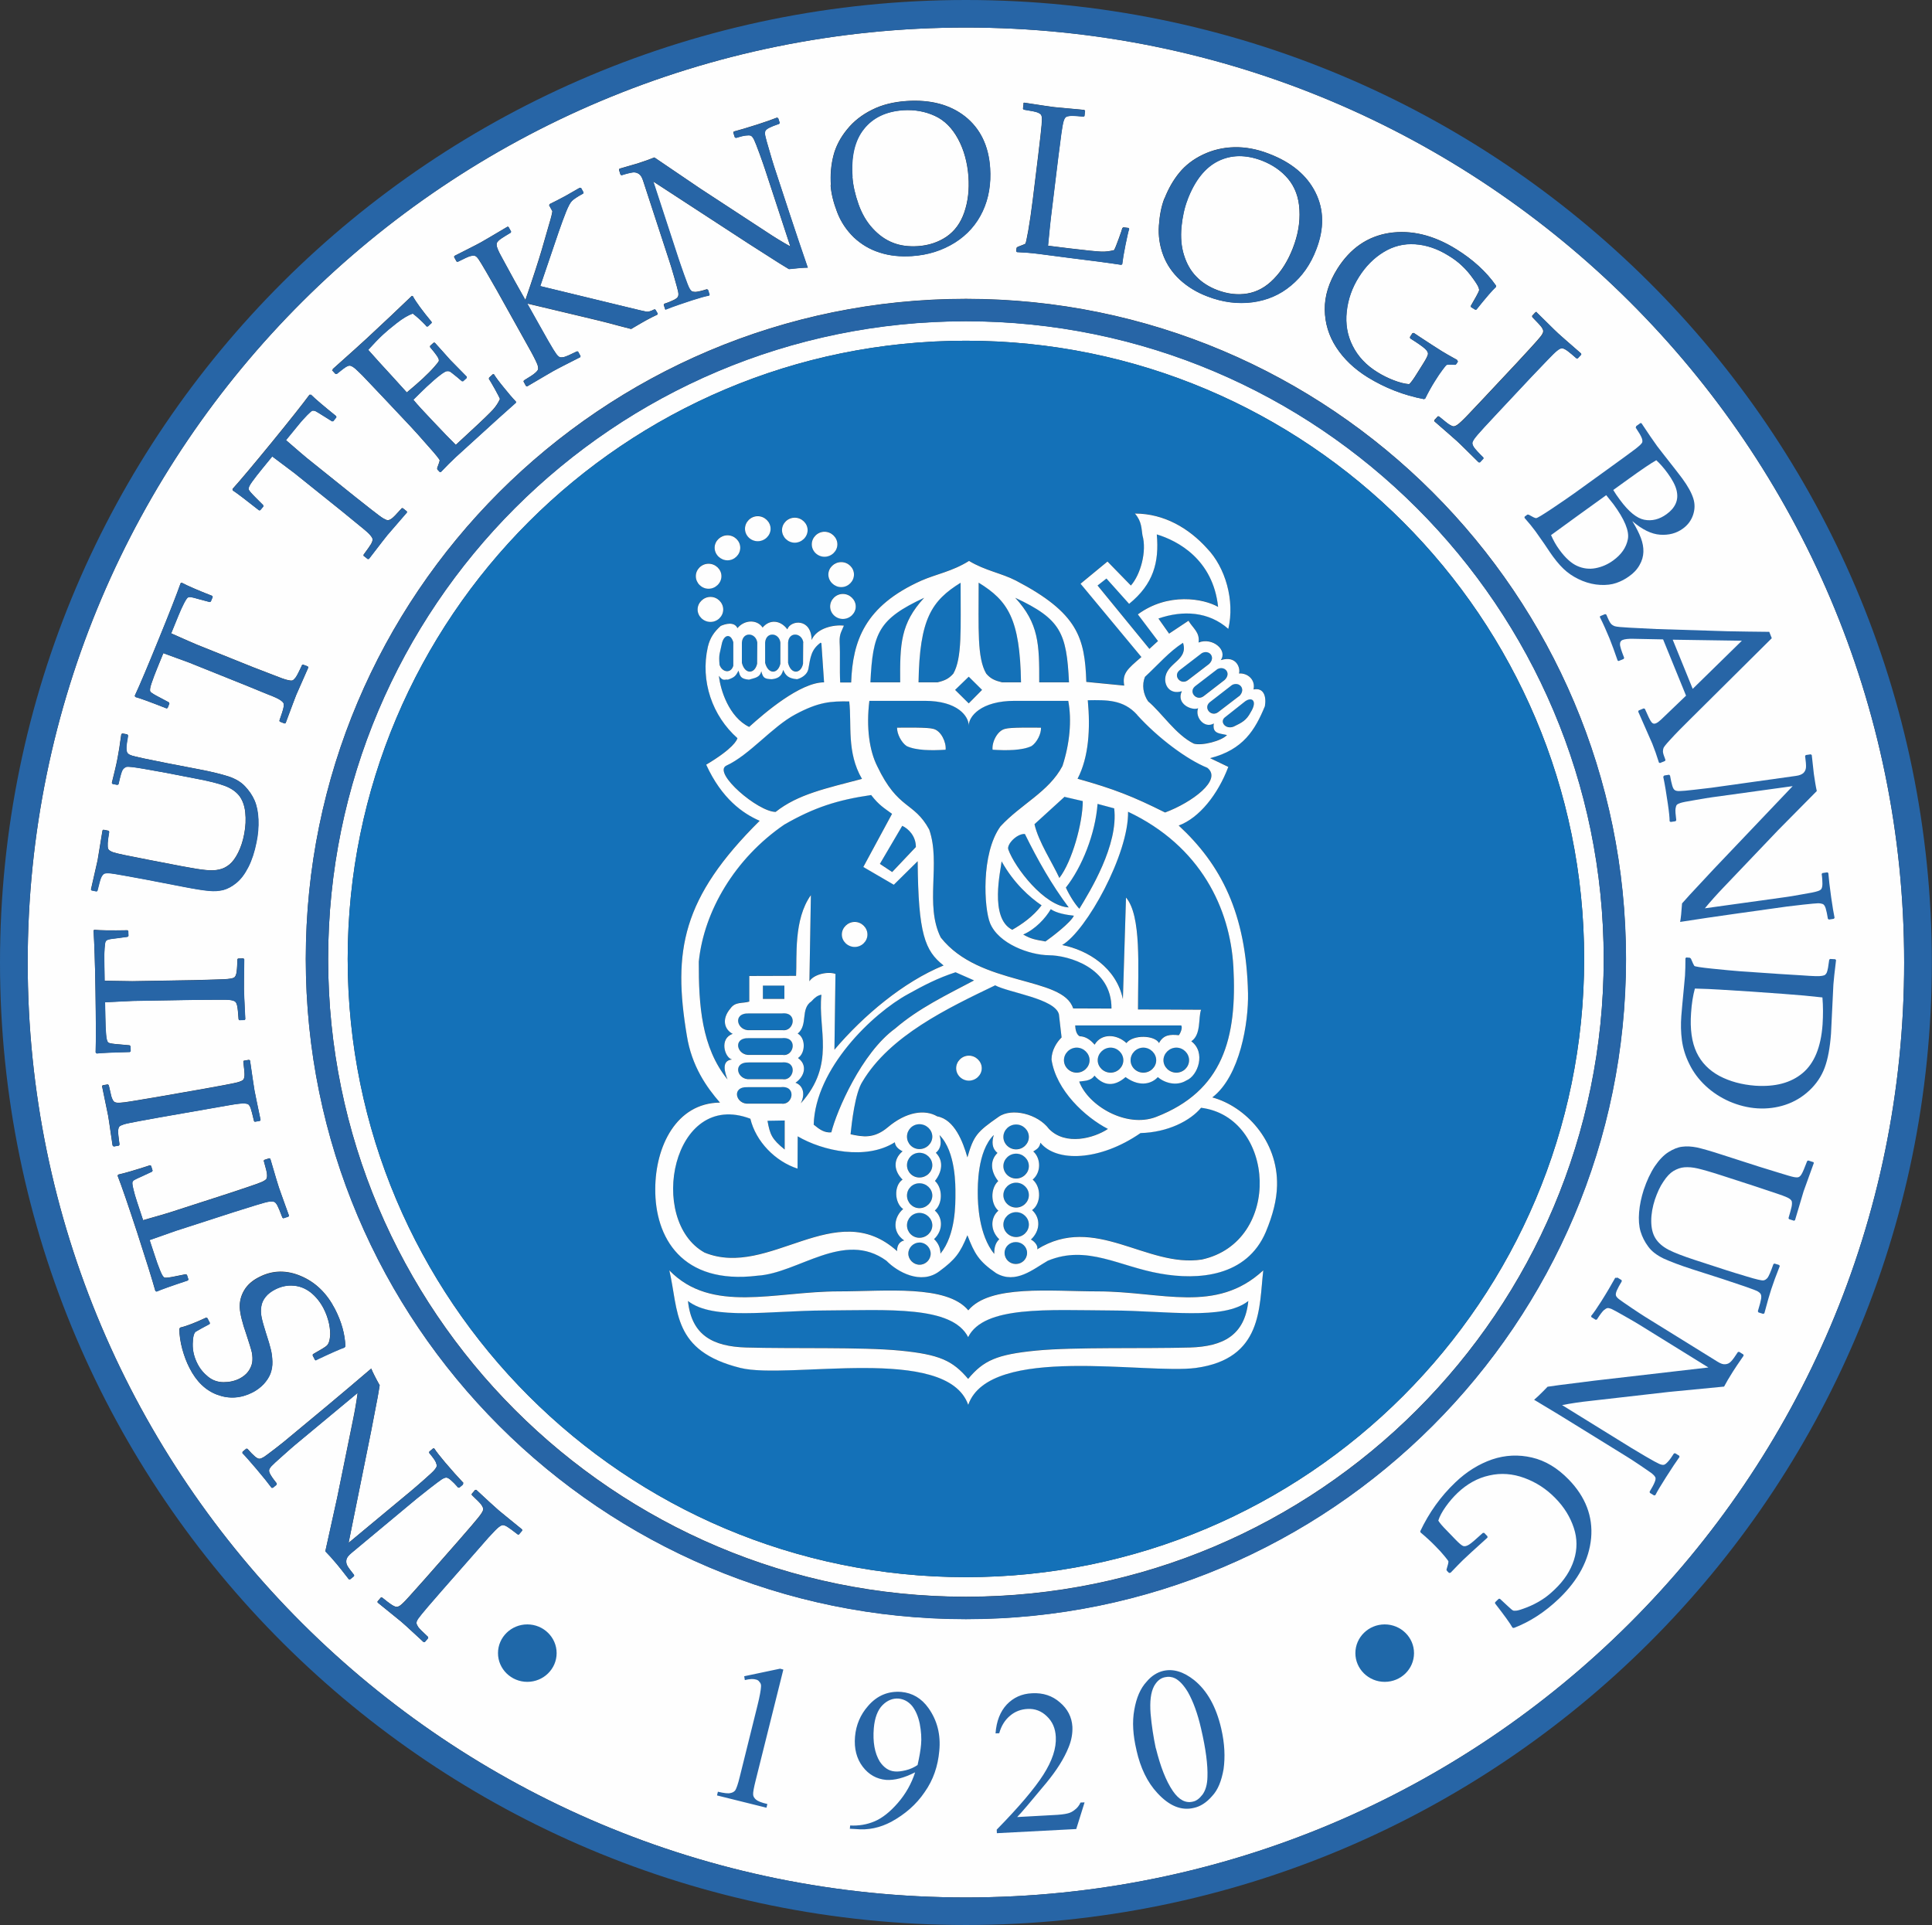 <?xml version="1.0" standalone="no"?>
<!DOCTYPE svg PUBLIC "-//W3C//DTD SVG 1.1//EN" "http://www.w3.org/Graphics/SVG/1.1/DTD/svg11.dtd">
<svg xmlns="http://www.w3.org/2000/svg" xml:space="preserve" width="13047" height="13000" style="shape-rendering:geometricPrecision; text-rendering:geometricPrecision; image-rendering:optimizeQuality; fill-rule:evenodd; clip-rule:evenodd" viewBox="0 0 13047 13000" xmlns:xlink="http://www.w3.org/1999/xlink" xmlns:svg="http://www.w3.org/2000/svg">
 <rect x="0" y="0" width="13047" height="13000" fill="#333333" stroke="none"/>
 <defs>
  <style type="text/css">
   <![CDATA[
    .fil2 {fill:#1F68A9}
    .fil4 {fill:#2765A6}
    .fil3 {fill:#1471B8}
    .fil0 {fill:#FEFEFE}
    .fil1 {fill:#2765A6;fill-rule:nonzero}
   ]]>
  </style>
 </defs>
 <g id="Layer_x0020_1">
 </g>
 <g id="svg2">
  <path class="fil0" d="M6523 186c3499,0 6336,2827 6336,6314 0,3486 -2837,6314 -6336,6314 -3499,0 -6336,-2827 -6336,-6314 0,-3486 2837,-6314 6336,-6314zm0 2115c2305,0 4175,1870 4175,4175 0,2305 -1870,4175 -4175,4175 -2306,0 -4175,-1870 -4175,-4175 0,-2306 1870,-4175 4175,-4175zm0 -132c2378,0 4307,1929 4307,4307 0,2378 -1929,4307 -4307,4307 -2378,0 -4307,-1929 -4307,-4307 0,-2378 1929,-4307 4307,-4307zm0 -151c2461,0 4457,1996 4457,4458 0,2461 -1996,4458 -4457,4458 -2461,0 -4458,-1996 -4458,-4458 0,-2461 1996,-4458 4458,-4458zm-3664 9070l-65 -60c-43,-40 -71,-65 -85,-77 -12,-10 -65,-53 -159,-129l-1 -7 23 -27 8 0c25,21 46,36 60,46 15,10 27,16 36,17 10,1 22,-4 36,-17 15,-13 33,-32 56,-58l109 -122 217 -247 91 -105c35,-41 57,-68 65,-81 9,-13 13,-23 13,-30 0,-7 -4,-16 -11,-27 -7,-11 -30,-34 -66,-68l-1 -7 23 -27 8 -1c2,2 33,30 92,85 25,23 44,40 59,53 11,10 64,52 158,129l1 8 -23 27 -7 -1c-35,-27 -59,-45 -71,-52 -13,-8 -23,-11 -30,-11 -7,0 -16,5 -28,14 -12,9 -35,33 -69,70l-99 113 -217 247 -91 105c-35,41 -57,68 -66,81 -9,13 -13,23 -13,30 0,7 4,16 11,27 7,11 30,33 67,68l1 8 -23 27 -8 0zm268 -1072l-1 9 -25 21 -8 -1c-19,-22 -35,-38 -49,-50 -13,-12 -24,-17 -32,-17 -8,1 -19,5 -31,13 -12,8 -39,28 -80,60 -41,32 -70,55 -87,69l-442 368c-19,16 -30,30 -33,44 -3,14 -1,28 6,41 7,13 23,34 46,63l-1 8 -26 21 -8 0c-40,-52 -67,-85 -80,-101 -31,-37 -57,-66 -79,-88l80 -362 106 -522c13,-63 24,-125 32,-186l-423 352c-13,11 -41,35 -82,72 -42,37 -68,61 -78,72 -10,12 -15,21 -15,29 0,8 4,19 13,33 8,14 22,32 39,54l-1 8 -25 21 -9 0c-23,-31 -57,-74 -103,-128 -42,-49 -73,-85 -94,-106l1 -9 25 -21 8 1c21,24 38,41 51,52 13,11 24,16 32,15 8,-1 18,-6 30,-13 11,-8 38,-27 79,-59 41,-32 70,-55 87,-70l260 -216 150 -126c49,-42 97,-83 147,-125 9,23 28,61 57,113l-13 77 -45 234 -152 753 420 -349c17,-14 46,-39 88,-76 42,-37 67,-60 74,-70 8,-10 12,-17 13,-23 1,-6 -1,-15 -6,-27 -5,-12 -20,-33 -45,-63l1 -8 26 -22 8 1c13,21 38,52 73,94 46,54 87,100 124,139zm-992 -829l-8 -3 -16 -31 2 -8c53,-30 85,-49 95,-59 10,-10 17,-28 20,-54 4,-26 1,-57 -6,-93 -8,-36 -20,-70 -37,-103 -23,-44 -52,-80 -87,-108 -35,-27 -73,-43 -116,-46 -42,-4 -83,5 -123,25 -28,14 -50,31 -66,51 -16,20 -26,42 -29,65 -4,23 -3,47 2,72 5,25 15,61 30,108 15,46 26,82 32,108 7,27 10,55 11,84 1,29 -4,56 -13,81 -10,25 -25,48 -46,71 -21,22 -46,41 -75,56 -79,40 -158,45 -237,16 -79,-29 -142,-89 -189,-182 -19,-37 -35,-79 -48,-126 -13,-48 -20,-94 -20,-138l6 -8c44,-10 102,-33 175,-67l8 3 17 33 -2 7c-50,27 -82,44 -94,52 -12,9 -19,36 -20,82 -1,47 10,91 32,134 18,36 43,65 73,89 30,24 65,36 104,36 39,0 75,-8 107,-24 25,-13 45,-29 59,-48 14,-19 23,-40 27,-61 3,-21 2,-43 -2,-66 -5,-23 -18,-64 -37,-122 -28,-80 -43,-141 -45,-182 -2,-41 8,-81 30,-118 22,-37 56,-67 103,-90 90,-46 185,-47 282,-5 98,42 173,116 227,220 45,87 68,171 71,253l-6 8c-29,10 -93,38 -192,85zm-1341 -1247l4 -8c42,-9 114,-30 215,-63l7 4 10 32 -4 7 -60 28c-32,14 -52,24 -59,28 -7,4 -11,9 -13,15 -2,5 0,21 6,46 6,26 14,54 24,84l42 127c104,-29 163,-47 179,-52l396 -128 132 -44c51,-17 84,-29 99,-36 14,-7 23,-13 27,-19 3,-6 5,-15 4,-29 0,-13 -8,-44 -22,-93l3 -6 34 -11 7 3c34,116 53,181 58,194 5,15 28,78 68,190l-4 7 -34 11 -6 -4c-16,-42 -27,-69 -34,-82 -7,-13 -14,-21 -20,-24 -6,-3 -16,-4 -31,-3 -15,1 -47,10 -96,25l-144 45 -396 128c-7,2 -66,23 -176,62l33 100c13,41 26,77 38,106 12,30 22,46 31,48 9,2 35,-1 77,-10l65 -13 8 4 10 31 -4 7c-109,36 -179,61 -211,75l-8 -4c-22,-79 -63,-210 -122,-392 -61,-186 -105,-315 -134,-389zm-34 -205l-13 -88c-8,-58 -14,-95 -17,-113 -3,-16 -17,-82 -41,-199l4 -6 35 -6 6 5c7,32 13,56 17,74 5,17 11,29 17,36 7,7 20,10 39,9 19,-1 46,-4 80,-10l162 -27 326 -57 137 -25c53,-10 87,-17 102,-22 15,-5 25,-10 29,-15 4,-5 7,-15 8,-28 1,-13 -2,-45 -8,-94l3 -6 35 -6 7 4c0,3 6,44 18,124 5,33 9,59 12,78 3,15 16,81 41,199l-4 7 -35 6 -5 -5c-10,-43 -17,-71 -22,-85 -5,-14 -11,-23 -16,-27 -5,-4 -16,-6 -30,-7 -15,0 -48,3 -98,12l-148 26 -326 57 -137 25c-53,10 -88,17 -103,22 -15,5 -25,10 -29,15 -5,5 -7,15 -8,27 -1,13 2,45 9,94l-4 7 -35 6 -6 -5zm-130 -1449l6 -7c43,4 118,5 224,3l6 5 1 33 -6 6 -66 9c-35,4 -57,7 -64,10 -8,2 -14,6 -17,11 -4,5 -6,20 -8,46 -2,26 -3,55 -2,87l2 134c108,2 170,3 187,3l416 -7 139 -4c54,-1 89,-3 105,-6 16,-2 26,-6 31,-10 5,-5 9,-13 12,-26 3,-13 6,-45 7,-95l4 -5 36 -1 6 5c-2,121 -2,189 -2,203 0,15 3,82 9,202l-5 6 -36 1 -4 -6c-3,-44 -6,-74 -9,-88 -3,-14 -7,-24 -12,-29 -4,-5 -14,-9 -29,-12 -15,-3 -48,-4 -99,-3l-151 1 -416 7c-8,0 -70,3 -186,9l2 105c1,44 2,81 5,113 2,32 8,50 16,55 8,5 34,9 77,12l66 6 6 6 1 33 -5 6c-115,3 -190,6 -224,10l-7 -7c2,-82 2,-219 -1,-410 -3,-195 -8,-332 -13,-411zm-12 -273l-4 -6c26,-114 41,-180 45,-198 3,-16 14,-83 33,-201l6 -5 35 7 4 7c-5,32 -9,57 -10,75 -1,18 0,31 3,40 4,9 15,16 33,23 18,6 45,12 78,19l161 32 223 43c74,14 128,23 163,26 35,4 65,3 91,-3 26,-5 49,-17 70,-34 21,-17 41,-44 59,-80 18,-36 32,-78 41,-126 10,-51 12,-100 7,-147 -5,-47 -20,-85 -42,-113 -23,-28 -55,-50 -98,-66 -43,-16 -104,-31 -182,-46l-216 -42c-37,-7 -87,-16 -151,-27 -64,-11 -101,-15 -112,-13 -10,3 -19,9 -27,20 -7,11 -16,43 -28,97l-7 5 -33 -6 -5 -7c17,-68 30,-122 38,-164 7,-35 16,-90 26,-165l7 -5 33 6 5 8c-8,44 -11,72 -11,86 0,14 2,23 6,30 4,6 11,12 22,16 10,5 41,12 91,23l158 32 213 41c85,16 152,33 199,48 48,16 85,38 112,67 27,29 49,60 64,95 15,35 24,78 26,128 2,50 -2,102 -13,154 -13,65 -31,121 -55,168 -24,47 -51,83 -81,107 -29,24 -59,40 -88,47 -29,7 -61,10 -98,6 -37,-3 -92,-12 -165,-26l-269 -52 -137 -25c-53,-10 -88,-15 -104,-16 -16,-1 -27,1 -33,4 -6,4 -12,11 -18,23 -6,12 -14,42 -26,91l-6 5 -35 -7zm600 -2074l9 -4c38,20 106,50 206,89l3 7 -13 31 -8 3 -64 -17c-34,-10 -55,-15 -63,-16 -8,-1 -15,0 -20,3 -5,3 -14,16 -26,39 -12,23 -24,50 -36,79l-50 124c98,44 155,68 171,75l386 155 130 50c50,20 83,32 99,35 16,4 27,5 33,3 6,-2 13,-9 21,-19 8,-11 23,-39 44,-85l6 -3 33 13 3 7c-49,111 -76,173 -82,186 -6,14 -29,77 -71,189l-7 3 -33 -13 -2 -7c15,-42 24,-70 27,-85 3,-14 3,-25 1,-31 -2,-6 -10,-14 -22,-22 -12,-9 -42,-23 -90,-41l-139 -57 -386 -155c-7,-3 -65,-24 -175,-64l-40 98c-16,40 -30,75 -40,106 -10,30 -13,49 -7,56 5,8 27,21 66,41l58 31 4 8 -12 30 -7 3c-107,-42 -177,-68 -211,-77l-4 -8c35,-75 88,-201 160,-378 74,-181 124,-309 150,-383zm873 -1273l9 -1c30,30 87,78 170,145l1 8 -21 26 -8 1 -56 -35c-30,-19 -48,-30 -56,-34 -7,-3 -14,-4 -20,-3 -6,1 -18,12 -36,30 -18,19 -38,40 -58,65l-85 104c81,70 128,111 141,121l324 260 109 86c42,33 70,54 84,62 14,8 24,12 31,12 7,-1 15,-4 26,-12 11,-8 33,-31 67,-69l6 -1 28 22 1 7c-80,92 -124,143 -133,154 -10,12 -51,65 -124,160l-8 1 -28 -22 0 -7c27,-36 43,-60 51,-73 7,-13 10,-23 10,-30 0,-7 -5,-16 -15,-28 -9,-12 -34,-34 -74,-66l-116 -95 -324 -260c-6,-5 -55,-42 -149,-112l-67 82c-28,34 -51,64 -69,89 -19,26 -26,43 -23,52 3,9 20,28 51,59l47 47 1 9 -21 25 -8 1c-90,-71 -149,-116 -178,-135l-1 -9c55,-61 143,-166 265,-315 124,-152 209,-259 256,-323zm155 -166l1 -8c121,-108 199,-178 232,-209 114,-106 215,-201 302,-285l6 1c22,41 65,99 127,174l1 7 -26 24 -9 0c-3,-3 -5,-6 -7,-9 -28,-29 -56,-55 -86,-78 -31,11 -67,32 -109,65 -42,33 -72,58 -92,77 -27,25 -61,60 -100,103l76 85 88 96 97 107c40,-33 75,-64 107,-93 32,-30 58,-56 77,-78 20,-22 30,-36 32,-41 1,-6 0,-13 -4,-21 -4,-8 -13,-21 -27,-39l-28 -34 0 -8 24 -22 8 0c35,38 69,77 104,116l112 114 -1 8 -24 22 -8 0 -33 -28c-26,-21 -42,-34 -48,-37 -6,-3 -13,-4 -21,-3 -8,1 -24,10 -47,28 -23,17 -52,43 -89,77 -20,19 -50,48 -90,88 25,31 70,80 134,147 68,72 119,125 153,158l96 -89c85,-78 136,-128 156,-150 19,-22 35,-45 46,-71 -4,-11 -16,-34 -36,-70 -20,-36 -33,-57 -39,-66l2 -8 25 -23 7 0c11,18 32,47 64,86 32,40 60,73 85,99l0 7c-68,60 -156,139 -264,238l-143 130c-33,31 -66,64 -100,100l-8 0 -16 -17 -1 -9c11,-29 17,-47 17,-52 1,-5 -25,-38 -78,-97 -52,-60 -93,-105 -121,-135l-179 -190 -111 -117c-24,-26 -44,-46 -60,-61 -16,-16 -28,-26 -36,-31 -8,-5 -15,-8 -20,-9 -5,-1 -11,0 -18,3 -7,3 -17,9 -30,19l-43 34 -8 0 -24 -26zm1302 -475c52,-151 88,-263 109,-334 21,-72 38,-130 51,-177 14,-46 21,-76 22,-88l-22 -40 4 -8c33,-16 68,-34 105,-54 8,-5 41,-23 98,-56l9 2 16 29 -2 8c-39,21 -64,38 -76,50 -12,12 -25,37 -40,74 -15,37 -31,82 -49,133l-125 368 569 138c92,23 142,34 152,35 10,1 27,-4 50,-16l7 3 15 26 -2 7c-25,12 -50,24 -77,39 -15,8 -49,28 -100,58 -58,-15 -109,-28 -152,-40 -44,-12 -227,-55 -550,-132l74 132 68 120c27,47 45,76 54,88 10,13 18,20 24,22 7,2 16,2 29,-1 13,-3 42,-16 87,-38l7 1 17 31 -2 7c-2,1 -39,20 -112,57 -30,15 -53,28 -70,37 -13,7 -72,42 -176,103l-8 -2 -17 -31 3 -7c38,-23 63,-39 74,-49 12,-10 18,-18 21,-24 2,-6 1,-17 -3,-31 -5,-14 -19,-44 -43,-88l-73 -131 -160 -287 -69 -120c-27,-47 -45,-76 -54,-89 -9,-13 -17,-20 -24,-22 -6,-3 -16,-2 -29,1 -13,3 -42,16 -87,39l-8 -2 -17 -31 3 -7 79 -40c52,-26 86,-44 102,-53 14,-8 73,-42 177,-104l7 2 17 31 -2 7c-28,17 -50,30 -64,40 -15,10 -24,20 -29,28 -4,9 -3,22 4,40 7,18 19,42 36,72l78 143 73 130zm952 68l-8 -4 -10 -31 4 -7c28,-9 49,-18 65,-26 16,-8 25,-16 28,-24 3,-8 3,-19 0,-33 -3,-15 -12,-46 -26,-96 -14,-49 -25,-85 -32,-106l-178 -545c-7,-23 -17,-39 -29,-47 -12,-8 -26,-12 -41,-10 -15,2 -41,8 -76,19l-7 -4 -10 -32 3 -8c63,-18 105,-30 124,-36 46,-15 83,-28 112,-40l308 209 448 293c54,36 108,69 162,99l-171 -521c-5,-16 -17,-50 -36,-103 -19,-52 -32,-85 -39,-99 -7,-13 -14,-22 -21,-25 -7,-3 -19,-3 -36,-1 -16,2 -38,8 -65,16l-7 -4 -10 -31 3 -8c37,-10 90,-25 158,-47 62,-20 107,-36 134,-47l8 4 10 31 -4 7c-30,10 -52,19 -68,27 -15,8 -24,16 -26,24 -2,8 -2,19 1,32 3,13 11,45 26,94 14,49 25,85 32,107l105 320 61 185c21,61 41,121 62,182 -25,0 -67,3 -127,10l-67 -41 -202 -129 -648 -422 169 517c7,21 20,57 38,110 19,53 31,84 37,94 6,11 12,17 16,20 5,3 14,5 27,5 13,-1 39,-6 76,-18l7 4 10 32 -4 7c-24,4 -63,15 -116,32 -67,22 -126,42 -176,62zm1111 -842c-5,-71 1,-137 17,-200 16,-63 47,-122 92,-177 45,-56 102,-100 169,-133 67,-34 145,-53 232,-59 162,-11 294,24 396,104 102,81 159,197 169,348 7,106 -9,204 -50,292 -41,88 -104,159 -188,212 -85,53 -181,84 -291,91 -77,5 -150,-2 -217,-24 -67,-21 -125,-56 -175,-103 -49,-48 -87,-104 -112,-170 -25,-65 -40,-126 -44,-181zm145 -57c4,57 18,119 41,184 23,65 55,120 96,164 41,45 86,77 137,97 50,20 107,27 169,23 74,-5 138,-27 193,-64 55,-38 95,-92 120,-165 25,-73 34,-153 28,-240 -7,-95 -30,-180 -70,-254 -40,-74 -92,-127 -158,-157 -65,-30 -137,-43 -214,-38 -115,8 -204,50 -265,127 -61,76 -87,184 -77,324zm1154 -497l6 -4c117,18 184,28 202,30 16,2 84,8 204,19l5 6 -4 35 -6 4c-33,-3 -58,-5 -76,-5 -18,0 -31,2 -40,6 -9,4 -15,16 -20,34 -5,19 -9,45 -14,79l-21 162 -38 311c-10,78 -16,132 -19,163l-12 122 145 18c115,14 187,21 216,22 29,1 57,-3 85,-10 7,-11 17,-37 32,-78 15,-41 23,-65 24,-71l7 -5 35 4 4 6c-6,18 -14,54 -25,108 -11,53 -18,97 -22,130l-6 5c-90,-14 -207,-29 -353,-47l-207 -27c-47,-6 -96,-10 -145,-12l-5 -6 3 -23 7 -6c31,-11 48,-19 52,-21 3,-3 10,-33 20,-90 10,-57 20,-126 30,-206l37 -302 16 -137c6,-53 9,-88 9,-104 0,-16 -2,-26 -6,-32 -4,-6 -12,-11 -24,-16 -12,-5 -43,-11 -93,-19l-5 -6 4 -35zm954 643c26,-66 59,-124 100,-174 41,-50 94,-91 159,-122 65,-31 135,-48 210,-50 75,-2 154,12 236,44 152,58 256,145 314,261 58,116 60,245 5,386 -38,100 -95,181 -170,243 -75,63 -162,100 -261,113 -99,13 -200,0 -302,-39 -72,-27 -134,-65 -186,-112 -51,-47 -90,-103 -114,-167 -24,-64 -34,-131 -29,-201 5,-70 17,-131 37,-182zm155 9c-21,54 -34,115 -41,184 -6,69 -1,132 17,189 18,58 45,106 83,145 37,39 85,70 143,92 69,26 136,34 202,23 66,-11 126,-44 179,-99 54,-55 96,-124 128,-206 35,-89 50,-176 45,-260 -4,-84 -30,-153 -76,-209 -46,-55 -106,-96 -178,-124 -108,-41 -206,-40 -294,3 -88,43 -158,130 -208,261zm1827 1090l-11 18 -7 6 -41 -1c-10,0 -16,1 -19,2 -3,2 -12,13 -27,33 -15,20 -33,46 -52,77 -22,35 -44,74 -65,117l-8 4c-137,-26 -264,-76 -381,-148 -90,-56 -160,-123 -211,-201 -51,-78 -77,-164 -78,-256 -1,-92 28,-184 85,-275 87,-138 204,-219 351,-242 147,-22 298,14 451,109 113,70 203,152 269,246l0 9c-24,22 -68,73 -132,153l-8 1 -28 -17 -2 -8 37 -65c12,-22 18,-35 19,-39 1,-5 0,-12 -4,-22 -4,-10 -16,-31 -39,-62 -22,-31 -46,-59 -73,-84 -26,-25 -57,-48 -92,-69 -74,-46 -149,-71 -225,-76 -76,-5 -147,13 -212,53 -66,40 -121,96 -166,167 -47,74 -74,152 -83,235 -9,83 4,160 40,231 36,72 92,132 169,179 34,21 70,39 109,54 39,15 74,24 104,26 12,-10 30,-35 54,-74l42 -67c20,-32 30,-52 31,-63 1,-10 -6,-22 -20,-35 -14,-13 -47,-37 -100,-70l-2 -9 17 -26 9 -2 36 24c62,41 113,74 153,99 23,14 57,34 103,59l3 9zm532 -329l63 62c41,41 69,68 82,80 12,11 63,56 154,135l1 7 -24 26 -8 0c-25,-22 -44,-38 -59,-49 -15,-11 -26,-17 -36,-19 -10,-2 -22,4 -37,16 -15,12 -34,31 -58,56l-113 118 -225 240 -94 101c-36,39 -59,66 -68,79 -9,13 -14,23 -14,30 0,7 3,16 10,27 7,11 28,35 64,70l1 7 -24 26 -8 0c-2,-2 -32,-31 -89,-88 -24,-24 -43,-42 -57,-55 -11,-10 -62,-55 -153,-134l0 -8 24 -26 7 1c34,28 57,47 70,55 13,8 23,12 29,12 7,0 16,-4 29,-13 12,-9 36,-31 71,-68l103 -109 225 -240 94 -102c37,-40 59,-66 69,-79 9,-13 14,-23 14,-30 1,-7 -3,-16 -10,-27 -7,-11 -29,-34 -64,-70l-1 -8 24 -26 8 0z"/>
  <path class="fil1" d="M2860 11089l-65 -60c-43,-40 -71,-65 -85,-77 -12,-10 -65,-53 -159,-129l-1 -7 23 -27 8 0c26,21 46,36 60,46 15,10 27,16 36,17 10,1 22,-4 36,-17 15,-13 33,-32 56,-58l109 -122 217 -247 91 -105c35,-41 57,-68 65,-81 9,-13 13,-23 13,-30 0,-7 -4,-16 -11,-27 -7,-11 -30,-34 -66,-68l-1 -7 23 -27 8 -1c2,2 33,30 92,85 25,23 44,40 59,53 11,10 64,52 158,129l1 8 -23 27 -7 -1c-35,-27 -59,-45 -71,-52 -13,-8 -23,-11 -30,-11 -7,0 -16,5 -28,14 -12,9 -35,33 -69,70l-99 113 -217 247 -91 105c-35,41 -57,68 -66,81 -9,13 -13,23 -13,30 0,7 4,16 11,27 7,11 30,33 67,68l1 8 -23 27 -8 0zm268 -1072l-1 9 -25 21 -8 -1c-19,-22 -35,-38 -49,-50 -13,-12 -24,-17 -32,-17 -8,1 -19,5 -31,13 -12,8 -39,28 -80,60 -41,32 -70,55 -87,69l-442 368c-19,16 -30,30 -33,44 -3,14 -1,28 6,41 7,13 23,34 46,63l-1 8 -26 21 -9 0c-40,-52 -67,-85 -80,-101 -31,-37 -57,-66 -79,-88l80 -362 107 -522c13,-63 24,-125 32,-186l-424 352c-13,11 -41,35 -82,72 -42,37 -68,61 -78,72 -10,12 -15,21 -15,29 0,8 4,19 13,33 8,14 22,32 39,54l-1 8 -25 21 -9 0c-23,-31 -57,-74 -103,-128 -42,-49 -73,-85 -94,-106l1 -9 25 -21 8 1c21,24 38,41 51,52 13,11 24,16 32,15 8,-1 18,-6 30,-13 11,-8 38,-27 79,-59 41,-32 70,-55 87,-70l260 -216 150 -126c49,-42 97,-83 147,-125 9,23 28,61 57,113l-13 77 -45 234 -152 753 420 -349c17,-14 46,-39 88,-76 42,-37 67,-60 74,-70 8,-10 12,-17 13,-23 1,-6 -1,-15 -6,-27 -5,-12 -20,-33 -45,-63l1 -8 26 -22 8 1c13,21 38,52 73,94 46,54 87,100 124,139zm-992 -829l-8 -3 -16 -31 2 -8c53,-30 85,-49 95,-59 10,-10 17,-28 20,-54 4,-26 1,-57 -6,-93 -8,-36 -20,-70 -37,-103 -23,-44 -52,-80 -87,-108 -35,-27 -73,-43 -116,-46 -42,-4 -83,5 -123,25 -28,14 -50,31 -66,51 -16,20 -26,42 -29,65 -4,23 -3,47 2,72 5,25 15,61 30,108 15,46 26,82 32,108 7,27 10,55 11,84 1,29 -4,56 -13,81 -10,25 -25,48 -46,71 -21,22 -46,41 -75,56 -79,40 -158,45 -237,16 -79,-29 -142,-89 -189,-182 -19,-37 -35,-79 -48,-126 -13,-48 -20,-94 -20,-138l6 -8c44,-10 102,-33 175,-67l8 3 17 33 -2 7c-50,27 -82,44 -94,52 -12,9 -19,36 -20,82 -1,47 10,91 32,134 18,36 43,65 73,89 30,24 65,36 104,36 39,0 75,-8 107,-24 25,-13 45,-29 59,-48 14,-19 23,-40 27,-61 3,-21 2,-43 -2,-66 -5,-23 -18,-64 -37,-122 -28,-80 -43,-141 -45,-182 -2,-41 8,-81 30,-117 22,-37 56,-67 103,-90 90,-46 185,-47 282,-5 98,42 173,116 227,220 45,87 68,171 71,253l-6 8c-29,10 -93,38 -192,85zm-1341 -1247l4 -8c42,-9 114,-30 215,-63l7 4 10 32 -4 7 -60 28c-32,14 -52,24 -59,28 -7,4 -11,9 -13,15 -2,5 0,21 6,46 6,26 14,54 24,84l42 127c104,-29 163,-47 179,-52l396 -128 132 -44c51,-17 84,-29 99,-36 14,-7 23,-13 27,-19 3,-6 5,-15 4,-29 0,-13 -8,-44 -22,-93l3 -6 34 -11 7 3c34,116 53,181 58,194 5,15 27,78 68,190l-4 7 -34 11 -6 -4c-16,-42 -27,-69 -34,-82 -7,-13 -14,-21 -20,-24 -6,-3 -16,-4 -31,-3 -15,1 -47,10 -96,25l-144 45 -396 128c-7,2 -66,23 -176,62l33 100c13,41 26,77 38,106 12,30 22,46 31,48 9,2 35,-1 77,-10l65 -13 8 4 10 31 -4 7c-109,36 -179,61 -211,75l-8 -4c-22,-79 -63,-210 -122,-392 -61,-186 -105,-315 -134,-389zm-34 -205l-13 -88c-8,-58 -14,-95 -17,-113 -3,-16 -17,-82 -41,-199l4 -6 35 -6 6 5c7,32 13,56 17,74 5,17 11,29 17,36 7,7 20,10 39,9 19,-1 46,-4 80,-10l162 -27 326 -57 137 -25c53,-10 87,-17 102,-22 15,-5 25,-10 29,-15 4,-5 7,-15 8,-28 1,-13 -2,-45 -8,-94l3 -6 35 -6 7 4c0,2 6,44 18,124 5,33 9,59 12,78 3,15 16,81 41,199l-4 7 -35 6 -5 -5c-10,-43 -17,-71 -22,-85 -5,-14 -11,-23 -16,-27 -5,-4 -16,-6 -30,-7 -15,0 -48,3 -98,12l-149 26 -326 57 -137 25c-53,10 -88,17 -103,22 -15,5 -25,10 -29,15 -5,5 -7,15 -8,27 -1,13 2,45 9,94l-4 7 -35 6 -6 -5zm-130 -1449l6 -7c43,4 118,5 224,3l6 5 1 33 -6 6 -66 9c-35,4 -57,7 -64,10 -8,2 -14,6 -17,11 -4,5 -6,20 -8,46 -2,26 -3,55 -2,87l2 134c108,2 170,3 187,3l416 -7 139 -4c54,-1 89,-3 105,-6 16,-2 26,-6 31,-10 5,-5 9,-13 12,-26 3,-13 6,-45 7,-95l4 -5 36 -1 6 5c-2,121 -2,189 -2,203 0,15 3,82 9,202l-5 6 -36 1 -4 -6c-3,-44 -6,-74 -9,-88 -3,-14 -7,-24 -12,-29 -4,-5 -14,-9 -29,-12 -15,-3 -48,-4 -99,-3l-151 1 -416 7c-8,0 -70,3 -186,9l2 105c1,44 2,81 5,113 3,32 8,50 16,55 8,5 34,9 77,12l66 6 6 6 1 33 -6 6c-115,3 -190,6 -224,10l-7 -7c2,-82 2,-219 -1,-410 -3,-195 -8,-332 -13,-411zm-12 -273l-4 -6c26,-114 41,-180 45,-198 3,-16 14,-83 33,-201l6 -5 35 7 4 7c-5,32 -9,57 -10,75 -1,18 0,31 3,40 4,9 15,16 33,23 18,6 45,12 78,19l161 32 223 43c74,14 128,23 163,26 35,4 65,3 91,-3 26,-6 49,-17 70,-34 21,-17 41,-44 59,-80 18,-36 32,-78 41,-126 10,-51 12,-100 7,-147 -5,-47 -20,-85 -42,-113 -23,-28 -55,-50 -98,-66 -43,-16 -103,-31 -182,-46l-216 -42c-37,-7 -87,-16 -151,-27 -64,-11 -101,-15 -112,-13 -10,3 -19,9 -27,20 -7,11 -16,43 -28,97l-7 5 -33 -6 -5 -7c17,-68 30,-122 38,-164 7,-35 16,-90 26,-165l7 -5 34 6 5 8c-8,44 -12,72 -11,86 0,14 2,23 6,30 4,6 11,12 22,16 10,5 41,12 91,23l158 32 213 41c85,16 152,33 199,48 48,16 85,38 112,67 27,29 49,60 64,95 15,35 24,78 26,128 2,50 -2,102 -13,154 -13,65 -31,121 -55,168 -24,47 -51,83 -81,107 -29,24 -59,40 -88,48 -29,7 -61,10 -98,6 -37,-3 -92,-12 -165,-26l-269 -52 -137 -25c-53,-10 -88,-15 -104,-16 -16,-1 -27,1 -33,4 -6,4 -12,11 -18,23 -6,12 -14,42 -26,91l-6 5 -35 -7zm600 -2074l9 -4c38,20 107,50 206,89l3 7 -13 31 -8 3 -64 -17c-34,-10 -55,-15 -63,-16 -8,-1 -15,0 -20,3 -5,3 -14,16 -26,39 -12,23 -24,50 -36,79l-51 124c98,44 155,68 171,75l386 155 130 50c50,20 83,32 99,35 16,4 27,5 33,2 6,-2 13,-9 21,-19 8,-10 23,-39 44,-85l6 -3 33 13 3 7c-49,111 -76,173 -82,186 -6,14 -29,77 -71,189l-7 3 -33 -13 -2 -7c15,-42 24,-70 27,-85 3,-14 3,-25 1,-31 -2,-6 -10,-14 -22,-22 -12,-9 -42,-23 -90,-41l-139 -57 -386 -155c-7,-3 -65,-24 -175,-64l-40 98c-16,40 -30,75 -40,106 -10,30 -13,49 -7,56 5,8 27,21 66,41l58 31 4 8 -12 30 -7 3c-107,-42 -177,-68 -211,-77l-4 -8c35,-75 88,-201 160,-378 74,-181 124,-309 150,-383zm873 -1273l9 -1c30,30 87,78 170,145l1 8 -21 26 -8 1 -56 -35c-30,-19 -48,-30 -56,-34 -7,-3 -14,-4 -20,-3 -6,1 -18,12 -36,30 -18,19 -38,40 -58,65l-85 104c81,70 128,111 141,121l324 260 109 86c42,33 70,54 84,62 14,8 24,12 31,12 7,-1 15,-4 26,-12 11,-8 33,-31 67,-69l6 -1 28 22 1 7c-80,92 -124,143 -133,154 -10,12 -51,65 -124,160l-8 1 -28 -22 0 -7c27,-36 43,-60 51,-73 7,-13 10,-23 10,-30 0,-7 -5,-16 -15,-28 -9,-12 -34,-34 -74,-66l-116 -95 -324 -260c-6,-5 -55,-42 -149,-112l-67 82c-28,34 -51,64 -69,89 -19,26 -26,43 -23,52 3,9 20,28 51,59l47 47 1 9 -21 25 -8 1c-90,-71 -149,-116 -178,-135l-1 -9c55,-61 143,-166 265,-315 124,-152 209,-259 256,-323zm155 -166l1 -8c121,-108 199,-178 232,-209 114,-106 215,-201 302,-285l6 1c22,41 65,99 127,174l1 7 -26 24 -9 0c-3,-3 -5,-6 -7,-9 -28,-29 -56,-55 -86,-78 -31,11 -67,32 -109,65 -42,33 -72,58 -92,77 -27,25 -61,60 -100,103l76 85 88 96 97 107c40,-33 75,-64 107,-93 32,-30 58,-56 77,-78 20,-22 30,-36 32,-41 1,-6 0,-13 -4,-21 -4,-8 -13,-21 -27,-39l-28 -34 0 -8 24 -22 8 0c35,38 69,77 104,116l112 114 -1 8 -24 22 -8 0 -33 -28c-26,-21 -42,-34 -48,-37 -6,-3 -13,-4 -21,-3 -8,1 -24,10 -47,28 -23,17 -52,43 -89,77 -20,19 -50,48 -90,88 25,31 70,80 134,147 68,72 119,125 153,158l96 -89c85,-78 136,-128 156,-150 19,-22 35,-45 46,-71 -4,-11 -16,-34 -36,-70 -20,-36 -33,-57 -39,-66l2 -8 25 -23 7 0c11,18 32,47 64,86 32,40 60,73 85,99l0 7c-68,60 -156,139 -264,238l-143 130c-33,31 -66,64 -100,100l-8 0 -16 -17 -1 -9c11,-29 16,-47 17,-52 1,-5 -25,-38 -78,-97 -52,-60 -93,-105 -121,-135l-179 -190 -111 -117c-24,-26 -44,-46 -60,-61 -16,-16 -28,-26 -36,-31 -8,-5 -15,-8 -19,-9 -5,-1 -11,0 -18,3 -7,3 -17,9 -30,19l-43 34 -8 0 -24 -26zm1302 -475c52,-151 88,-263 109,-334 21,-72 38,-130 51,-177 14,-46 21,-76 22,-88l-22 -40 4 -9c33,-16 68,-34 105,-54 8,-5 41,-23 98,-56l9 2 16 29 -2 8c-39,21 -64,38 -76,50 -12,12 -25,37 -40,74 -15,37 -31,82 -49,133l-125 368 569 138c92,23 142,34 152,35 10,1 27,-4 50,-16l7 2 15 26 -2 7c-25,12 -51,24 -77,39 -15,8 -49,28 -100,58 -58,-15 -109,-28 -152,-40 -44,-12 -227,-55 -550,-132l74 132 68 121c27,47 45,76 54,88 10,13 18,20 24,22 7,2 16,2 29,-1 13,-3 42,-16 87,-38l7 1 17 31 -2 7c-2,1 -39,20 -112,57 -30,15 -53,28 -70,37 -13,7 -72,42 -176,103l-8 -2 -17 -31 3 -7c38,-23 63,-39 74,-49 12,-10 18,-18 21,-24 2,-6 1,-17 -3,-31 -5,-14 -19,-44 -43,-88l-73 -131 -160 -287 -69 -120c-27,-47 -45,-76 -54,-89 -9,-13 -17,-20 -24,-22 -6,-3 -16,-2 -29,1 -13,3 -42,16 -87,39l-8 -2 -17 -31 3 -7 79 -40c52,-26 86,-44 102,-53 14,-8 73,-42 177,-104l7 2 17 31 -2 7c-28,17 -50,30 -65,40 -15,10 -24,20 -29,28 -4,9 -3,22 4,40 7,18 19,42 36,72l78 143 73 130zm952 68l-8 -4 -10 -31 4 -7c28,-9 49,-18 65,-26 16,-8 25,-16 28,-24 3,-8 3,-19 0,-33 -3,-15 -12,-46 -26,-96 -14,-49 -25,-85 -32,-106l-178 -545c-7,-23 -17,-39 -29,-47 -12,-8 -26,-12 -41,-10 -15,2 -41,8 -76,19l-7 -4 -10 -32 3 -8c63,-18 105,-30 124,-36 46,-15 83,-28 112,-40l308 209 448 293c54,36 108,69 162,99l-171 -521c-5,-16 -17,-50 -36,-103 -19,-52 -32,-85 -39,-99 -7,-13 -14,-22 -21,-25 -7,-3 -19,-3 -36,-1 -16,2 -38,8 -65,16l-7 -4 -10 -31 3 -8c37,-10 90,-25 158,-47 62,-20 107,-36 134,-47l8 4 10 31 -4 7c-30,10 -52,19 -68,27 -15,8 -24,16 -26,24 -2,8 -2,19 1,32 3,13 11,45 26,94 14,49 25,85 32,107l105 320 62 185c21,61 41,121 62,182 -25,0 -67,3 -127,10l-67 -41 -202 -129 -647 -422 169 517c7,21 19,57 38,110 19,53 31,84 37,94 6,11 12,17 16,20 5,3 14,5 27,5 13,-1 39,-6 76,-18l7 4 10 32 -4 7c-24,4 -63,15 -116,32 -67,22 -126,42 -176,62zm1111 -842c-5,-71 1,-137 17,-200 16,-63 47,-122 92,-177 45,-56 102,-100 169,-133 67,-34 145,-53 232,-59 162,-11 294,24 396,104 102,81 159,197 169,348 7,106 -9,204 -50,292 -41,88 -104,159 -188,212 -85,53 -181,84 -291,91 -77,5 -150,-2 -217,-24 -67,-21 -125,-56 -175,-103 -49,-48 -87,-104 -112,-170 -25,-65 -40,-126 -44,-181zm145 -57c4,57 18,119 41,184 23,65 55,120 96,164 41,45 86,77 137,97 50,20 107,27 169,23 74,-5 138,-27 193,-64 55,-38 95,-92 120,-165 25,-73 34,-153 28,-240 -7,-95 -30,-180 -69,-254 -40,-74 -92,-127 -158,-157 -65,-30 -137,-43 -214,-38 -115,8 -204,50 -265,127 -61,76 -87,184 -77,324zm1154 -497l6 -4c117,18 184,28 202,30 16,2 84,8 204,19l5 6 -4 35 -6 4c-33,-3 -58,-5 -76,-5 -18,0 -31,2 -40,6 -9,4 -15,16 -20,34 -5,19 -9,45 -14,79l-21 162 -38 311c-10,78 -16,132 -19,163l-12 122 145 18c115,14 187,21 216,22 29,1 57,-3 85,-10 7,-11 17,-37 32,-78 15,-41 23,-65 24,-71l7 -5 35 4 4 6c-6,18 -14,54 -25,108 -11,54 -18,97 -22,130l-6 5c-90,-14 -207,-29 -353,-47l-207 -27c-47,-6 -96,-10 -145,-12l-5 -6 3 -23 7 -6c31,-11 48,-19 52,-21 3,-3 10,-33 20,-90 10,-57 20,-126 30,-206l37 -302 16 -137c6,-53 9,-88 9,-104 0,-16 -2,-26 -6,-32 -4,-6 -12,-11 -24,-16 -12,-5 -43,-11 -93,-19l-5 -6 4 -35zm954 643c26,-66 59,-124 100,-174 41,-50 94,-91 159,-122 65,-31 135,-48 210,-50 75,-2 154,12 236,44 152,58 256,145 314,261 58,116 60,245 5,386 -38,100 -95,181 -170,243 -75,63 -162,100 -261,113 -99,13 -200,0 -302,-39 -72,-27 -135,-65 -186,-112 -51,-47 -90,-103 -114,-167 -24,-64 -34,-131 -29,-201 5,-70 17,-131 37,-182zm155 9c-21,54 -34,115 -41,184 -6,69 -1,132 17,189 18,58 45,106 83,145 37,39 85,70 143,92 69,26 136,34 202,23 66,-11 126,-44 179,-99 54,-55 96,-124 128,-206 35,-89 50,-176 45,-260 -4,-84 -30,-153 -76,-209 -46,-55 -106,-96 -178,-124 -108,-41 -206,-40 -294,3 -88,43 -158,130 -208,261zm1827 1090l-11 18 -7 6 -41 -1c-10,0 -16,1 -19,2 -3,2 -12,13 -27,33 -15,20 -33,46 -52,77 -22,35 -44,74 -65,117l-8 4c-137,-26 -264,-76 -381,-148 -90,-56 -160,-123 -211,-201 -51,-78 -77,-164 -78,-256 -1,-92 28,-184 85,-275 87,-138 204,-219 351,-242 147,-22 298,14 451,109 113,70 203,152 269,246l0 9c-24,22 -68,73 -132,153l-8 1 -28 -17 -2 -8 37 -65c12,-22 18,-35 19,-39 1,-5 0,-12 -4,-22 -4,-10 -16,-31 -39,-62 -22,-31 -46,-59 -73,-84 -26,-25 -57,-48 -92,-69 -74,-46 -149,-71 -225,-76 -76,-5 -147,13 -212,53 -66,40 -121,96 -166,167 -47,74 -74,152 -83,235 -9,83 4,160 40,231 36,72 92,132 169,179 33,21 70,39 109,54 39,15 74,24 104,26 12,-10 30,-35 54,-74l42 -67c20,-32 30,-52 31,-63 1,-10 -6,-22 -20,-35 -14,-13 -47,-37 -100,-70l-2 -9 17 -26 9 -2 36 24c62,41 113,74 153,99 23,14 57,34 103,59l3 9zm532 -329l63 62c41,41 69,68 82,80 12,11 63,56 154,135l1 7 -24 26 -8 0c-25,-22 -44,-38 -58,-49 -15,-11 -26,-17 -36,-19 -10,-2 -22,4 -37,16 -15,12 -34,31 -58,56l-113 118 -225 240 -94 101c-36,39 -59,66 -68,79 -9,13 -14,23 -14,30 0,7 3,16 10,27 7,11 28,35 64,70l1 7 -24 26 -8 0c-2,-2 -32,-31 -89,-88 -24,-24 -43,-42 -57,-55 -11,-10 -62,-55 -153,-134l0 -8 24 -26 7 1c34,28 57,47 70,55 13,8 23,12 29,12 7,0 16,-4 29,-13 12,-9 36,-31 71,-68l103 -109 225 -240 94 -102c37,-40 59,-66 69,-79 9,-13 14,-23 14,-30 1,-7 -3,-16 -10,-27 -7,-11 -29,-34 -64,-70l-1 -8 24 -26 8 0z"/>
  <path class="fil1" d="M11048 2885l1 -7 29 -21 7 1c45,68 80,119 106,155 10,13 50,65 121,155 23,29 39,51 49,64 38,52 62,96 74,134 12,38 11,75 -2,113 -13,37 -36,68 -70,92 -43,31 -94,44 -152,40 -59,-4 -122,-35 -188,-92 27,44 46,82 58,114 12,32 18,63 17,94 -1,30 -9,60 -26,89 -16,29 -40,55 -72,77 -25,18 -53,33 -85,44 -32,11 -67,15 -108,13 -40,-2 -80,-11 -120,-27 -39,-16 -74,-36 -105,-61 -30,-24 -62,-59 -95,-104 -7,-9 -26,-37 -58,-85 -36,-52 -56,-80 -59,-84 -19,-26 -44,-57 -75,-92l1 -8 19 -14 9 1c26,15 42,23 49,23 7,1 43,-21 109,-65 66,-44 116,-79 150,-103l212 -153 131 -95c29,-21 52,-38 69,-51 17,-14 30,-24 36,-31 7,-7 11,-13 11,-18 1,-5 0,-12 -2,-19 -2,-7 -7,-18 -15,-32l-29 -46zm-153 425c12,20 27,42 45,66 58,79 113,124 164,134 51,10 102,-2 151,-38 29,-21 49,-44 61,-71 12,-27 14,-56 6,-90 -8,-33 -28,-71 -60,-115 -26,-36 -52,-65 -77,-88 -37,21 -99,63 -185,125l-104 75zm-420 305c15,34 33,67 56,98 40,55 80,91 120,109 40,18 82,23 124,15 42,-8 82,-25 119,-52 55,-40 88,-87 99,-143 11,-55 -22,-135 -98,-238 -13,-17 -29,-37 -48,-60l-197 142 -176 128zm328 554l3 -8 34 -14 8 4c13,32 23,52 30,60 6,8 16,14 27,18 12,4 46,7 102,10l179 9 481 15c94,2 187,3 281,4l17 43 -551 547 -73 73c-21,21 -43,45 -67,71 -24,26 -37,43 -40,50 -3,8 -4,16 -4,25 0,9 6,28 17,56l-3 7 -34 14 -7 -3c-15,-48 -30,-91 -45,-128 -32,-72 -63,-144 -95,-216l3 -8 34 -14 8 3c21,48 35,78 44,89 8,11 18,14 30,9 10,-4 21,-12 35,-25l169 -162 -155 -380 -199 -4c-36,-1 -60,2 -75,8 -11,4 -17,14 -17,27 -1,14 9,45 28,93l-3 8 -34 14 -7 -3c-20,-58 -38,-108 -55,-150 -20,-48 -41,-96 -65,-144zm493 151l135 332 332 -325 -468 -7zm-63 924l6 -7 33 -5 6 6c5,29 10,51 15,68 5,17 11,27 19,31 7,4 18,6 33,5 15,0 48,-3 100,-9 52,-6 88,-10 111,-13l571 -80c24,-3 41,-10 52,-20 10,-10 16,-23 17,-38 1,-15 -1,-41 -6,-77l5 -6 33 -5 7 5c7,65 12,107 14,127 7,47 13,86 20,116l-261 264 -369 387c-45,47 -87,94 -126,141l547 -76c17,-2 53,-8 108,-18 55,-9 90,-16 104,-21 15,-4 24,-10 28,-16 4,-7 7,-18 7,-35 0,-16 -1,-39 -5,-66l5 -6 33 -5 7 5c3,38 9,93 19,163 9,64 17,110 23,139l-5 7 -33 5 -7 -5c-5,-31 -10,-55 -15,-71 -5,-16 -12,-26 -20,-29 -8,-3 -18,-5 -32,-5 -14,1 -47,3 -98,9 -52,6 -89,10 -111,13l-336 47 -195 28c-64,10 -127,19 -191,29 5,-24 9,-66 13,-125l52 -58 163 -175 532 -559 -543 75c-22,3 -60,9 -116,19 -56,9 -89,16 -100,20 -12,4 -19,8 -23,12 -4,4 -7,13 -9,26 -2,13 0,39 5,78l-5 7 -33 5 -7 -5c0,-25 -4,-64 -12,-118 -10,-70 -20,-130 -31,-183zm1161 1234l5 6c-10,81 -16,137 -18,166l-16 331c-7,94 -21,171 -43,230 -22,59 -57,110 -104,154 -47,44 -101,76 -161,96 -60,20 -123,28 -189,24 -64,-4 -127,-20 -188,-46 -61,-27 -115,-62 -162,-106 -47,-44 -84,-94 -110,-148 -27,-54 -43,-108 -50,-161 -7,-53 -8,-107 -4,-161 3,-37 9,-106 19,-208 3,-33 5,-55 6,-66 2,-33 3,-72 3,-118l6 -5 24 2 7 6c12,29 20,45 23,49 3,4 44,11 124,19 79,8 140,14 182,17l261 18 162 10c35,3 64,4 86,5 22,1 38,0 48,-2 10,-2 17,-4 20,-7 4,-3 8,-8 11,-14 3,-7 6,-18 9,-34l8 -54 6 -5 36 2zm-948 197c-13,47 -22,102 -26,165 -8,110 5,199 37,267 32,68 84,121 154,159 70,37 151,59 242,66 135,9 241,-19 320,-85 79,-66 124,-175 135,-328 4,-63 4,-124 -1,-183 -78,-9 -165,-17 -263,-24l-224 -16 -209 -13c-41,-3 -96,-5 -165,-7zm800 1172l3 7c-40,110 -63,174 -69,191 -5,15 -24,80 -58,195l-7 4 -34 -11 -3 -7c9,-31 16,-56 20,-73 4,-17 4,-31 2,-40 -3,-9 -13,-18 -30,-26 -18,-8 -43,-18 -75,-28l-156 -52 -216 -70c-71,-23 -124,-38 -158,-46 -34,-8 -64,-10 -90,-8 -26,2 -50,11 -74,25 -23,14 -46,38 -68,72 -23,33 -41,74 -57,120 -16,49 -25,98 -25,145 0,47 9,86 28,117 19,31 49,57 89,78 41,21 99,43 175,68l209 68c35,11 84,27 146,45 62,19 99,27 109,26 11,-1 20,-7 29,-17 8,-10 22,-41 40,-93l7 -4 32 10 4 7c-26,65 -45,118 -58,158 -11,34 -27,88 -46,161l-8 4 -32 -10 -4 -8c13,-42 20,-71 22,-84 2,-13 1,-24 -2,-30 -3,-7 -10,-13 -19,-19 -10,-6 -39,-17 -88,-34l-152 -51 -206 -66c-83,-27 -146,-51 -192,-72 -45,-22 -80,-48 -103,-80 -24,-32 -41,-66 -52,-102 -11,-37 -14,-80 -10,-130 4,-50 15,-101 31,-151 21,-63 46,-116 75,-160 30,-44 61,-76 93,-96 32,-20 63,-33 93,-36 29,-4 62,-2 98,5 36,8 89,23 160,46l261 84 133 41c52,16 85,26 101,29 16,3 27,3 33,0 7,-3 13,-9 20,-21 7,-11 19,-40 37,-87l7 -4 34 11zm-1332 783l9 -2 28 17 1 8c-15,25 -26,45 -33,61 -7,16 -9,28 -6,36 3,8 10,16 22,25 12,9 39,28 82,57 43,29 74,49 93,61l489 303c21,13 38,19 53,17 14,-1 27,-7 38,-19 11,-11 26,-32 46,-63l8 -2 29 18 2 8c-37,54 -61,89 -72,107 -26,41 -46,75 -60,102l-372 36 -534 61c-65,7 -127,16 -188,28l469 290c15,9 46,28 94,56 48,28 79,45 93,51 14,6 25,8 32,6 8,-2 17,-10 28,-22 11,-12 24,-30 39,-54l8 -2 28 17 2 8c-22,31 -53,77 -91,137 -35,55 -59,95 -72,121l-9 2 -28 -17 -2 -8c16,-27 28,-48 34,-64 7,-16 8,-28 4,-35 -4,-7 -11,-15 -22,-24 -11,-8 -38,-27 -81,-56 -43,-29 -74,-49 -94,-61l-288 -178 -167 -103c-55,-33 -110,-66 -166,-100 19,-16 50,-45 91,-88l78 -11 238 -30 770 -89 -465 -288c-19,-12 -52,-31 -101,-59 -49,-28 -78,-44 -90,-49 -11,-4 -20,-6 -26,-5 -6,1 -14,6 -24,14 -10,9 -26,30 -47,63l-8 2 -29 -18 -2 -8c16,-19 39,-52 68,-98 38,-60 69,-113 95,-160zm-1127 1994l-15 -15 -4 -8 11 -39c2,-10 3,-16 2,-19 -1,-3 -10,-14 -26,-34 -16,-20 -37,-43 -63,-69 -29,-30 -62,-60 -99,-91l-2 -8c59,-125 138,-236 237,-330 76,-73 159,-124 248,-155 89,-30 179,-34 269,-13 91,21 173,71 248,148 114,117 165,250 152,396 -14,147 -86,283 -216,408 -96,92 -198,158 -306,199l-9 -2c-16,-29 -55,-83 -118,-164l1 -8 24 -23 8 0 55 51c18,17 29,26 34,28 4,2 12,2 23,1 11,-1 34,-8 70,-22 36,-14 69,-31 99,-50 31,-19 60,-43 90,-72 63,-60 106,-126 129,-198 23,-72 23,-145 -1,-217 -24,-73 -65,-140 -124,-200 -61,-63 -131,-108 -210,-137 -79,-29 -158,-35 -236,-17 -79,17 -151,57 -216,119 -28,27 -55,58 -79,92 -24,34 -41,65 -50,94 8,14 27,37 60,70l55 57c26,27 44,42 54,45 10,3 23,0 39,-10 16,-10 47,-37 93,-79l9 0 22 23 0 9 -32 29c-56,50 -100,91 -134,123 -19,19 -47,47 -83,85l-9 1z"/>
  <path class="fil2" d="M3561 10970c109,0 198,87 198,194 0,107 -89,194 -198,194 -109,0 -198,-87 -198,-194 0,-107 89,-194 198,-194z"/>
  <path class="fil2" d="M9351 10970c109,0 198,87 198,194 0,107 -88,194 -198,194 -109,0 -198,-87 -198,-194 0,-107 89,-194 198,-194z"/>
  <path class="fil3" d="M6523 2301c2305,0 4175,1870 4175,4175 0,2305 -1870,4175 -4175,4175 -2306,0 -4175,-1870 -4175,-4175 0,-2306 1870,-4175 4175,-4175zm1141 1166c200,0 367,102 487,235 124,128 189,352 144,544 -133,-118 -307,-127 -472,-70l72 102 131 -87c30,51 78,78 68,147 94,-37 198,51 150,119 107,-34 134,55 123,90 59,-4 113,43 98,108 69,-14 88,46 77,113 -66,160 -146,294 -370,351l123 59c-70,185 -195,344 -335,396 284,263 456,591 468,1133 4,195 -53,559 -241,703 221,60 444,290 437,595 -2,97 -28,199 -76,314 -129,302 -455,327 -712,281 -275,-47 -495,-197 -760,-87 -98,56 -216,161 -349,84 -118,-81 -146,-132 -194,-256 -49,120 -82,164 -189,243 -124,94 -284,5 -358,-71 -287,-208 -594,84 -870,101 -512,63 -694,-259 -691,-587 1,-286 142,-579 437,-582 -88,-101 -191,-244 -224,-454 -95,-571 -33,-928 492,-1449 -113,-49 -256,-149 -361,-379 183,-109 208,-166 211,-179 -169,-150 -252,-384 -200,-616 15,-63 43,-102 87,-142 31,-14 92,-31 113,15 48,-58 133,-60 170,-4 47,-57 121,-51 167,12 21,-63 162,-78 164,72 34,-82 153,-105 218,-97 -13,33 -31,55 -29,109 5,96 -1,186 4,275l74 0c10,-281 92,-517 474,-688 100,-44 209,-62 322,-133 109,66 218,82 317,133 419,219 465,386 475,684l256 25c-14,-82 19,-110 116,-193l-411 -495 182 -150 158 162c65,-73 109,-231 78,-340 -7,-43 -4,-91 -49,-144zm-1892 2927c47,0 86,-38 86,-84 0,-46 -39,-85 -86,-85 -47,0 -87,39 -87,85 0,46 40,84 87,84zm530 -1473c54,12 89,92 84,141 -94,6 -200,6 -264,-25 -37,-26 -65,-84 -64,-124 64,0 206,-3 244,8zm486 0c-54,12 -91,92 -85,141 93,6 200,6 264,-25 37,-26 65,-84 63,-124 -63,0 -206,-3 -242,8zm464 1262c-20,45 -146,142 -192,174 -65,-12 -95,-15 -150,-47 81,-35 150,-109 186,-171 39,27 103,38 156,44zm-218 -70c-57,76 -135,129 -198,165 -158,-79 -76,-408 -72,-462 82,147 189,242 270,297zm-113 -482c88,178 180,341 296,496 -165,-9 -364,-269 -408,-392 -11,-34 58,-107 112,-104zm-737 89l-159 168 -83 -55 151 -257c43,20 92,70 92,143zm2145 804c27,488 -71,843 -522,1018 -201,77 -459,-76 -519,-239 27,-5 78,-1 103,-40 64,72 135,75 210,10 105,76 185,37 218,0 46,40 127,63 192,23 80,-32 134,-191 34,-265 67,-45 46,-158 66,-213l-426 -2c0,-287 24,-633 -81,-756l-21 686c-45,-213 -237,-331 -410,-365 164,-95 450,-616 445,-900 491,232 689,655 711,1046zm-805 -1067c31,249 -166,565 -235,679 -28,-29 -66,-88 -91,-143 109,-138 199,-363 214,-565l112 30zm-333 -76l121 28c0,147 -72,408 -158,519 -46,-101 -141,-244 -168,-363l203 -185c0,0 2,0 2,0zm-1309 -14c55,71 89,89 142,128l-194 359 206 120 161 -159c4,492 49,605 175,704 -271,111 -541,338 -737,569l7 -512c-54,-19 -148,4 -176,50l10 -582c-118,165 -93,418 -100,545l-316 1 0 173c-46,14 -94,-1 -127,46 -63,74 -40,143 15,172 -92,31 -55,160 -5,173 -77,8 -45,95 -30,135 -176,-218 -195,-502 -194,-796 35,-341 244,-697 577,-925 202,-116 360,-167 588,-200zm1797 -540c141,156 337,302 474,357 104,81 -103,234 -285,302 -218,-109 -345,-159 -591,-228 76,-146 87,-338 69,-530 128,-2 240,-5 333,98zm-1944 -91c18,155 -19,342 86,523 -241,64 -432,103 -583,223 -119,0 -426,-263 -334,-312 158,-72 311,-264 468,-347 157,-84 238,-89 363,-87zm807 -167l90 89 -90 91 -92 -91 92 -89zm1904 240c-29,55 -59,70 -115,97 -54,21 -95,-31 -61,-61l139 -110c49,-34 83,1 37,74zm-77 -110l-141 108c-47,38 -104,-26 -59,-65l151 -117c49,-26 97,27 49,75zm-204 -216l-141 108c-48,39 -105,-26 -59,-65l151 -116c49,-27 97,27 49,73zm105 108l-141 109c-48,37 -105,-27 -59,-66l151 -116c49,-26 97,27 49,73zm-399 -25c-13,58 27,126 110,101 -41,88 71,133 110,115 -23,59 41,140 106,103 -12,71 41,66 89,78 -37,40 -169,74 -224,58 -122,-60 -216,-208 -309,-286 -33,-49 -43,-111 -21,-165 92,-85 162,-169 257,-230 36,114 -97,131 -118,225zm-2324 -223l18 264c-161,0 -401,206 -506,301 -136,-66 -195,-251 -204,-345 29,41 41,21 60,26 42,-14 54,-24 72,-61 11,37 13,56 71,61 31,-11 74,-11 83,-57 12,44 19,52 71,54 34,-4 66,-14 77,-63 17,40 37,58 94,63 33,-9 69,-33 76,-69 14,-78 18,-131 83,-178 0,0 2,2 2,2zm-123 -5l-1 143c-14,71 -83,74 -101,-6l0 -136c4,-76 93,-69 103,-1zm-154 0l0 143c-16,71 -83,74 -103,-6l0 -136c5,-76 94,-69 103,-1zm-156 0l-1 143c-16,71 -83,74 -103,-6l0 -136c5,-76 94,-69 104,-1zm-162 -2l0 159c-16,55 -76,45 -93,-7 -6,-75 2,-72 15,-139 12,-62 59,-78 78,-13zm1904 -300c159,173 163,313 162,571l201 0c-16,-334 -55,-427 -363,-571zm-615 0c-160,173 -164,313 -162,571l-202 0c16,-334 54,-427 363,-571zm368 -102c0,316 -11,508 51,614 30,35 58,47 107,59l128 0c-7,-429 -88,-551 -286,-673zm-122 0c0,316 11,508 -49,614 -31,35 -58,47 -107,59l-128 0c7,-429 88,-551 285,-673zm1740 164c-99,-57 -339,-100 -543,50l136 180 -58 53 -350 -428 60 -47 153 171c164,-133 204,-281 187,-469 142,43 380,169 414,490zm-1689 5213c-105,-124 -194,-165 -460,-191 -255,-25 -729,-12 -1040,-21 -223,-7 -368,-82 -392,-314 170,133 553,65 924,64 425,-2 859,-34 968,180 107,-214 542,-182 967,-180 372,1 755,69 925,-64 -24,232 -170,307 -393,314 -311,9 -786,-4 -1040,21 -265,26 -355,66 -459,191zm0 174c-147,-410 -1211,-167 -1538,-248 -463,-115 -416,-386 -480,-659 286,295 713,142 1144,142 317,0 729,-47 875,128 145,-175 556,-128 874,-128 431,0 798,154 1118,-142 -29,248 -2,597 -455,659 -334,45 -1391,-162 -1537,248zm173 -1820c-12,41 -16,86 25,120 -57,56 -41,133 5,190 -54,51 -51,155 1,200 -52,45 -58,132 6,193 -29,27 -34,63 -34,99 -104,-128 -111,-338 -111,-409 0,-45 -4,-282 107,-393zm-366 1c12,42 14,85 -25,118 56,56 40,133 -6,190 54,51 52,155 -1,200 53,45 59,132 -5,193 29,27 43,62 43,98 104,-128 101,-336 101,-408 0,-44 4,-280 -107,-392zm1599 -423c47,0 86,-38 86,-84 0,-46 -39,-85 -86,-85 -47,0 -87,39 -87,85 0,46 40,84 87,84zm-223 0c47,0 87,-38 87,-84 0,-46 -40,-85 -87,-85 -47,0 -86,39 -86,85 0,46 39,84 86,84zm-221 0c47,0 86,-38 86,-84 0,-46 -39,-85 -86,-85 -47,0 -87,39 -87,85 0,46 40,84 87,84zm-229 0c47,0 87,-38 87,-84 0,-46 -40,-85 -87,-85 -47,0 -86,39 -86,85 0,46 39,84 86,84zm-728 54c47,0 87,-38 87,-84 0,-46 -40,-85 -87,-85 -47,0 -86,39 -86,85 0,46 39,84 86,84zm-334 462c47,0 87,-38 87,-84 0,-46 -40,-84 -87,-84 -47,0 -84,38 -84,84 0,46 37,84 84,84zm653 2c47,0 86,-38 86,-84 0,-46 -39,-84 -86,-84 -47,0 -86,38 -86,84 0,46 39,84 86,84zm-653 190c47,0 87,-37 87,-83 0,-46 -40,-84 -87,-84 -47,0 -84,38 -84,84 0,46 37,83 84,83zm653 7c47,0 86,-38 86,-84 0,-46 -39,-84 -86,-84 -47,0 -86,38 -86,84 0,46 39,84 86,84zm-653 200c47,0 87,-39 87,-85 0,-46 -40,-83 -87,-83 -47,0 -84,37 -84,83 0,46 37,85 84,85zm653 -4c47,0 86,-38 86,-84 0,-46 -39,-84 -86,-84 -47,0 -86,38 -86,84 0,46 39,84 86,84zm-653 204c47,0 87,-38 87,-84 0,-46 -40,-84 -87,-84 -47,0 -84,38 -84,84 0,46 37,84 84,84zm653 -5c47,0 86,-38 86,-84 0,-46 -39,-84 -86,-84 -47,0 -86,38 -86,84 0,46 39,84 86,84zm-652 187c41,0 75,-34 75,-75 0,-40 -34,-75 -75,-75 -41,0 -76,34 -76,75 0,40 35,75 76,75zm650 -5c42,0 76,-33 76,-75 0,-42 -34,-73 -76,-73 -42,0 -76,32 -76,73 0,42 34,75 76,75zm-1168 -4356c47,0 87,-38 87,-84 0,-46 -40,-85 -87,-85 -47,0 -86,39 -86,85 0,46 39,84 86,84zm-11 -215c47,0 86,-39 86,-85 0,-46 -39,-84 -86,-84 -47,0 -87,38 -87,84 0,46 40,85 87,85zm-113 -205c47,0 87,-38 87,-84 0,-46 -40,-85 -87,-85 -47,0 -86,39 -86,85 0,46 39,84 86,84zm-201 -95c47,0 87,-39 87,-85 0,-46 -40,-84 -87,-84 -47,0 -86,38 -86,84 0,46 39,85 86,85zm-250 -10c47,0 87,-38 87,-84 0,-46 -40,-85 -87,-85 -47,0 -86,39 -86,85 0,46 39,84 86,84zm-204 129c47,0 86,-39 86,-85 0,-46 -39,-84 -86,-84 -47,0 -87,38 -87,84 0,46 40,85 87,85zm-128 192c47,0 87,-39 87,-85 0,-46 -40,-84 -87,-84 -47,0 -86,38 -86,84 0,46 39,85 86,85zm13 224c47,0 86,-38 86,-84 0,-46 -39,-85 -86,-85 -47,0 -87,39 -87,85 0,46 40,84 87,84zm501 3366l0 197c-87,-71 -99,-100 -116,-194l116 -2zm2811 -85c503,62 553,905 6,1025 -374,57 -722,-312 -1112,-69 8,-25 -21,-56 -42,-66 64,-60 66,-146 8,-199 59,-41 65,-153 4,-206 60,-51 54,-146 4,-190 17,-12 42,-21 48,-59 107,133 401,125 676,-65 186,-5 337,-84 409,-171zm-3043 73c37,156 170,290 319,338l1 -218c169,99 461,163 656,40 2,27 24,47 52,61 -68,57 -57,135 0,191 -60,41 -55,158 4,199 -59,49 -81,152 7,212 -25,6 -49,26 -48,72 -414,-374 -863,188 -1300,10 -390,-217 -217,-1104 309,-904zm205 -212c110,-13 83,124 5,111l-220 0c-87,9 -122,-116 -8,-111l223 0zm8 -167c110,-12 83,126 5,113l-220 0c-87,8 -122,-116 -9,-113l223 0zm0 -164c110,-12 83,126 5,113l-220 0c-87,8 -122,-116 -9,-113l223 0zm0 -167c110,-12 83,124 5,113l-220 0c-87,8 -122,-116 -9,-113l223 0zm2697 81c10,15 -4,50 -16,66 -58,-6 -104,-4 -134,53 -28,-53 -174,-59 -220,0 -65,-61 -169,-68 -215,11 -27,-32 -60,-56 -101,-57 -24,-13 -29,-50 -30,-73l716 0zm-1257 -271c93,50 405,90 431,196l18 156c-33,32 -68,88 -68,149 31,209 228,390 381,469 -95,63 -286,115 -398,0 -75,-101 -251,-145 -340,-82 -147,102 -169,128 -211,274 -30,-105 -87,-256 -204,-277 -83,-49 -209,-32 -335,75 -92,77 -168,64 -250,46 8,-77 30,-278 80,-355 185,-311 577,-496 897,-651zm-1173 65c-25,235 98,468 -139,732 36,-74 7,-124 -36,-139 63,-43 82,-121 17,-167 51,-33 53,-135 -2,-165 72,-59 16,-166 93,-218 23,-26 41,-39 65,-44 0,0 2,0 2,0zm906 -153l125 55c-187,99 -374,188 -533,325 -227,165 -395,557 -431,701 -46,4 -78,-18 -119,-52 11,-379 397,-751 638,-882 104,-58 200,-108 320,-147zm-1301 90l145 0 0 90 -145 0 0 -90zm1094 -1923c222,0 296,105 296,167 0,-62 82,-167 310,-167l362 0c25,132 10,290 -39,440 -92,175 -281,258 -419,408 -133,185 -110,556 -70,653 57,140 268,216 398,217 130,1 424,82 422,360l-259 -1c-68,-219 -632,-146 -894,-479 -110,-221 2,-501 -78,-729 -104,-191 -209,-130 -351,-428 -53,-105 -75,-261 -53,-441l375 0z"/>
  <path class="fil0" d="M7664 3468c200,0 367,102 487,235 124,128 189,352 144,544 -133,-118 -307,-127 -472,-70l72 102 131 -87c30,51 78,78 68,147 94,-37 198,51 150,119 107,-34 134,55 123,90 59,-4 113,43 98,108 69,-14 88,46 77,113 -66,160 -146,294 -370,351l123 59c-70,185 -195,344 -335,396 284,263 456,591 468,1133 4,195 -53,559 -241,703 221,60 444,290 437,595 -2,97 -28,199 -76,314 -129,302 -455,327 -712,281 -275,-47 -495,-197 -760,-87 -98,56 -216,161 -349,84 -118,-81 -146,-132 -194,-256 -49,120 -82,164 -189,243 -124,94 -284,5 -358,-71 -287,-208 -594,84 -870,101 -512,63 -694,-259 -691,-587 1,-286 142,-579 437,-582 -88,-101 -191,-244 -224,-454 -95,-571 -33,-928 492,-1449 -113,-49 -256,-149 -361,-379 183,-109 208,-166 211,-179 -169,-150 -252,-384 -200,-616 15,-63 43,-102 87,-142 31,-14 92,-31 113,15 48,-58 133,-60 170,-4 47,-57 121,-51 167,12 21,-63 162,-78 164,72 34,-82 153,-105 218,-97 -13,33 -31,55 -29,109 5,96 -1,186 4,275l74 0c10,-281 92,-517 474,-688 100,-44 209,-62 322,-133 109,66 218,82 317,133 419,219 465,386 475,684l256 25c-14,-82 19,-110 116,-193l-411 -495 182 -150 158 162c65,-73 109,-231 78,-340 -7,-43 -4,-91 -49,-144zm-1892 2927c47,0 86,-38 86,-84 0,-46 -39,-85 -86,-85 -47,0 -87,39 -87,85 0,46 40,84 87,84zm530 -1473c54,12 89,92 84,141 -94,6 -200,6 -264,-25 -37,-26 -65,-84 -64,-124 64,0 206,-3 244,8zm486 0c-54,12 -91,92 -85,141 93,6 200,6 264,-25 37,-26 65,-84 63,-124 -63,0 -206,-3 -242,8zm464 1262c-20,45 -146,142 -192,174 -65,-12 -95,-15 -150,-47 81,-35 150,-109 186,-171 39,27 103,38 156,44zm-218 -70c-57,76 -135,129 -198,165 -158,-79 -76,-408 -72,-462 82,147 189,242 270,297zm-113 -482c88,178 180,341 296,496 -165,-9 -364,-269 -408,-392 -11,-34 58,-107 112,-104zm-737 89l-159 168 -83 -55 151 -257c43,20 92,70 92,143zm2145 804c27,488 -71,843 -522,1018 -201,77 -459,-76 -519,-239 27,-5 78,-1 103,-40 64,72 135,75 210,10 105,76 185,37 218,0 46,40 127,63 192,23 80,-32 134,-191 34,-265 68,-45 46,-158 66,-213l-426 -2c0,-287 24,-633 -81,-756l-21 686c-45,-213 -237,-331 -410,-365 164,-95 450,-616 445,-900 491,232 689,655 711,1046zm-805 -1067c31,249 -166,565 -235,679 -28,-29 -66,-88 -91,-143 109,-138 199,-363 214,-565l112 30zm-333 -76l121 28c0,147 -72,408 -158,519 -46,-101 -141,-244 -168,-363l203 -185c0,0 2,0 2,0zm-1309 -14c55,71 89,89 142,128l-194 359 206 120 161 -159c4,492 49,605 175,704 -271,111 -541,338 -737,569l7 -512c-54,-19 -148,4 -176,50l10 -582c-118,165 -93,418 -100,545l-316 1 0 173c-46,14 -94,-1 -127,46 -63,74 -40,143 15,172 -92,31 -55,160 -5,173 -77,8 -45,95 -30,135 -176,-218 -195,-502 -194,-796 35,-341 244,-697 577,-925 201,-116 360,-167 588,-200zm1797 -540c141,156 337,302 474,357 104,81 -103,234 -285,302 -218,-109 -345,-159 -591,-228 76,-146 87,-338 69,-530 128,-2 240,-5 333,98zm-1944 -91c18,155 -19,343 86,523 -241,64 -432,103 -583,223 -119,0 -426,-263 -334,-312 158,-72 311,-264 468,-347 157,-84 238,-89 363,-87zm807 -167l90 89 -90 91 -92 -91 92 -89zm1904 240c-29,55 -59,70 -115,97 -54,21 -95,-31 -61,-61l139 -110c49,-34 83,1 37,74zm-77 -110l-141 108c-47,38 -104,-26 -59,-65l151 -117c49,-26 97,27 49,75zm-204 -216l-141 108c-48,39 -105,-26 -59,-65l151 -116c49,-27 97,27 49,73zm105 108l-141 109c-48,37 -105,-27 -59,-66l151 -116c49,-26 97,27 49,73zm-399 -25c-13,58 27,126 110,101 -41,88 71,133 110,115 -23,59 41,140 106,103 -12,71 41,66 89,78 -37,40 -169,74 -224,58 -122,-60 -216,-208 -309,-286 -33,-49 -43,-111 -21,-165 92,-85 162,-169 257,-230 36,114 -97,131 -118,225zm-2324 -223l18 264c-161,0 -401,206 -506,301 -136,-66 -195,-251 -204,-345 29,41 41,21 60,26 42,-14 54,-24 72,-61 11,37 13,56 71,61 31,-11 74,-11 83,-57 12,44 19,52 71,54 34,-4 66,-14 77,-63 17,40 37,58 94,63 33,-9 69,-33 76,-69 14,-78 18,-131 83,-178 0,0 2,2 2,2zm-123 -5l-1 143c-14,71 -83,74 -101,-6l0 -136c4,-76 93,-69 103,-1zm-154 0l0 143c-16,71 -83,74 -103,-6l0 -136c5,-76 94,-69 103,-1zm-156 0l-1 143c-16,71 -83,74 -103,-6l0 -136c5,-76 94,-69 104,-1zm-162 -2l0 159c-16,55 -76,45 -93,-7 -6,-75 2,-72 15,-139 12,-62 59,-78 78,-13zm1904 -300c159,173 163,313 162,571l201 0c-16,-334 -55,-427 -363,-571zm-615 0c-160,173 -164,313 -162,571l-201 0c16,-334 54,-427 363,-571zm368 -102c0,316 -11,508 51,614 30,35 58,47 107,59l128 0c-7,-429 -88,-551 -286,-673zm-122 0c0,316 11,508 -49,614 -31,35 -58,47 -107,59l-128 0c7,-429 88,-551 285,-673zm1740 164c-99,-57 -339,-100 -543,50l136 180 -58 53 -350 -428 60 -47 153 171c164,-133 204,-281 187,-469 142,43 380,169 414,490zm-1689 5213c-105,-124 -194,-165 -460,-191 -255,-25 -729,-12 -1040,-21 -223,-7 -368,-82 -392,-314 170,133 553,65 924,64 425,-2 859,-34 968,180 107,-214 542,-182 967,-180 372,1 755,69 925,-64 -24,232 -170,307 -393,314 -311,9 -786,-4 -1040,21 -265,26 -355,66 -459,191zm0 174c-147,-410 -1211,-167 -1538,-248 -463,-115 -416,-386 -480,-659 286,295 713,142 1144,142 317,0 729,-47 875,128 145,-175 556,-128 874,-128 431,0 798,154 1118,-142 -29,248 -2,597 -455,659 -334,45 -1391,-162 -1537,248zm173 -1820c-12,41 -16,86 25,120 -57,56 -41,133 5,190 -54,51 -51,155 1,200 -52,45 -58,132 6,193 -29,27 -34,63 -34,99 -104,-128 -111,-338 -111,-409 0,-45 -4,-282 107,-393zm-366 1c12,42 14,85 -25,118 56,56 40,133 -6,190 54,51 52,155 -1,200 53,45 59,132 -5,193 29,27 43,61 43,98 104,-128 101,-337 101,-408 0,-44 4,-280 -107,-392zm1599 -423c47,0 86,-38 86,-84 0,-46 -39,-85 -86,-85 -47,0 -87,39 -87,85 0,46 40,84 87,84zm-223 0c47,0 87,-38 87,-84 0,-46 -40,-85 -87,-85 -47,0 -86,39 -86,85 0,46 39,84 86,84zm-221 0c47,0 86,-38 86,-84 0,-46 -39,-85 -86,-85 -47,0 -87,39 -87,85 0,46 40,84 87,84zm-229 0c47,0 87,-38 87,-84 0,-46 -40,-85 -87,-85 -47,0 -86,39 -86,85 0,46 39,84 86,84zm-728 54c47,0 87,-38 87,-84 0,-46 -40,-85 -87,-85 -47,0 -86,39 -86,85 0,46 39,84 86,84zm-334 462c47,0 87,-38 87,-84 0,-46 -40,-84 -87,-84 -47,0 -84,38 -84,84 0,46 37,84 84,84zm653 2c47,0 86,-38 86,-84 0,-46 -39,-84 -86,-84 -47,0 -86,38 -86,84 0,46 39,84 86,84zm-653 190c47,0 87,-37 87,-83 0,-46 -40,-84 -87,-84 -47,0 -84,38 -84,84 0,46 37,83 84,83zm653 7c47,0 86,-38 86,-84 0,-46 -39,-84 -86,-84 -47,0 -86,38 -86,84 0,46 39,84 86,84zm-653 200c47,0 87,-39 87,-85 0,-46 -40,-83 -87,-83 -47,0 -84,37 -84,83 0,46 37,85 84,85zm653 -4c47,0 86,-38 86,-84 0,-46 -39,-84 -86,-84 -47,0 -86,38 -86,84 0,46 39,84 86,84zm-653 204c47,0 87,-38 87,-84 0,-46 -40,-84 -87,-84 -47,0 -84,38 -84,84 0,46 37,84 84,84zm653 -5c47,0 86,-38 86,-84 0,-46 -39,-84 -86,-84 -47,0 -86,38 -86,84 0,46 39,84 86,84zm-652 187c41,0 75,-34 75,-75 0,-40 -34,-75 -75,-75 -41,0 -76,34 -76,75 0,40 35,75 76,75zm650 -5c42,0 76,-33 76,-75 0,-41 -34,-73 -76,-73 -42,0 -76,32 -76,73 0,42 34,75 76,75zm-1168 -4356c47,0 87,-38 87,-84 0,-46 -40,-85 -87,-85 -47,0 -86,39 -86,85 0,46 39,84 86,84zm-11 -215c47,0 86,-39 86,-85 0,-46 -39,-84 -86,-84 -47,0 -87,38 -87,84 0,46 40,85 87,85zm-113 -205c47,0 87,-38 87,-84 0,-46 -40,-85 -87,-85 -47,0 -86,39 -86,85 0,46 39,84 86,84zm-201 -95c47,0 87,-39 87,-85 0,-46 -40,-84 -87,-84 -47,0 -86,38 -86,84 0,46 39,85 86,85zm-250 -10c47,0 87,-38 87,-84 0,-46 -40,-85 -87,-85 -47,0 -86,39 -86,85 0,46 39,84 86,84zm-204 129c47,0 86,-39 86,-85 0,-46 -39,-84 -86,-84 -47,0 -87,38 -87,84 0,46 40,85 87,85zm-128 192c47,0 87,-39 87,-85 0,-46 -40,-84 -87,-84 -47,0 -86,38 -86,84 0,46 39,85 86,85zm13 224c47,0 86,-38 86,-84 0,-46 -39,-85 -86,-85 -47,0 -87,39 -87,85 0,46 40,84 87,84zm501 3366l0 197c-87,-71 -99,-100 -116,-194l116 -2zm2811 -85c503,62 553,905 6,1025 -374,57 -722,-312 -1112,-69 9,-25 -21,-56 -42,-66 64,-60 66,-146 8,-199 59,-41 65,-153 4,-206 60,-51 54,-146 4,-190 17,-12 42,-21 48,-59 107,133 401,125 676,-65 186,-5 337,-84 409,-171zm-3043 73c37,156 170,290 319,338l1 -218c169,99 461,163 656,40 2,27 24,47 52,61 -68,57 -57,135 0,191 -60,41 -55,158 4,199 -59,49 -81,152 7,212 -25,6 -49,26 -48,72 -414,-374 -863,188 -1300,10 -390,-217 -217,-1104 309,-904zm205 -212c110,-13 83,124 5,111l-220 0c-87,9 -122,-116 -8,-111l223 0zm8 -167c110,-12 83,126 5,113l-220 0c-87,8 -122,-116 -9,-113l223 0zm0 -164c110,-12 83,126 5,113l-220 0c-87,8 -122,-116 -9,-113l223 0zm0 -167c110,-12 83,124 5,113l-220 0c-87,8 -122,-116 -9,-113l223 0zm2697 81c10,15 -4,50 -16,66 -58,-6 -104,-4 -134,53 -28,-53 -174,-59 -220,0 -65,-61 -169,-68 -215,11 -27,-32 -60,-56 -101,-57 -24,-13 -29,-50 -30,-73l716 0zm-1257 -271c93,50 405,90 431,196l18 156c-33,32 -68,88 -68,149 31,209 228,390 381,469 -95,63 -286,115 -398,0 -75,-101 -251,-145 -340,-82 -147,102 -169,128 -211,274 -30,-105 -87,-256 -204,-277 -83,-49 -209,-32 -335,75 -92,77 -168,64 -250,46 8,-77 30,-278 80,-355 185,-311 577,-497 897,-651zm-1173 65c-25,235 98,468 -139,732 36,-74 7,-124 -36,-139 63,-43 82,-121 17,-167 51,-33 53,-135 -2,-165 72,-59 16,-166 93,-218 23,-26 41,-39 65,-44 0,0 2,0 2,0zm906 -153l125 55c-187,99 -374,188 -533,325 -227,165 -395,557 -431,701 -46,4 -78,-18 -119,-52 11,-379 397,-751 638,-882 104,-58 200,-108 320,-147zm-1301 90l145 0 0 90 -145 0 0 -90zm1094 -1923c222,0 296,105 296,167 0,-61 82,-167 310,-167l362 0c25,131 10,290 -39,440 -92,175 -281,258 -419,408 -133,185 -110,556 -70,653 57,140 268,216 398,217 130,1 424,82 422,360l-259 -1c-68,-219 -632,-146 -894,-479 -110,-221 2,-501 -78,-729 -104,-191 -209,-130 -351,-428 -53,-105 -75,-261 -53,-441l375 0z"/>
  <path class="fil4" d="M6523 2170c2378,0 4307,1929 4307,4307 0,2378 -1929,4307 -4307,4307 -2378,0 -4307,-1929 -4307,-4307 0,-2378 1929,-4307 4307,-4307zm0 -151c2461,0 4458,1996 4458,4458 0,2461 -1996,4458 -4458,4458 -2461,0 -4458,-1996 -4458,-4458 0,-2461 1996,-4458 4458,-4458z"/>
  <path class="fil4" d="M6523 186c3499,0 6336,2827 6336,6314 0,3486 -2837,6314 -6336,6314 -3499,0 -6336,-2827 -6336,-6314 0,-3486 2837,-6314 6336,-6314zm0 -186c3602,0 6523,2911 6523,6500 0,3589 -2921,6500 -6523,6500 -3602,0 -6523,-2911 -6523,-6500 0,-3589 2921,-6500 6523,-6500z"/>
  <path class="fil1" d="M5026 11320l242 -51 22 6 -187 749c-12,48 -18,80 -17,94 0,12 7,25 19,35 11,10 37,21 77,30l-6 25 -334 -83 6 -25c42,10 71,13 84,9 14,-2 26,-9 33,-18 7,-10 19,-42 31,-93l119 -479c16,-64 23,-106 24,-126 2,-15 -2,-27 -10,-34 -5,-9 -14,-15 -26,-17 -16,-5 -39,-4 -73,4l-4 -24zm713 1033l2 -25c58,3 113,-6 165,-28 52,-22 105,-64 157,-124 53,-61 92,-130 117,-207 -75,38 -140,55 -197,51 -63,-6 -116,-35 -157,-89 -41,-54 -59,-122 -52,-203 7,-80 37,-149 88,-207 61,-71 137,-102 225,-95 75,7 136,43 183,109 59,83 84,180 73,290 -9,101 -40,195 -99,278 -56,83 -132,149 -225,200 -76,40 -155,58 -241,49l-38 -2zm457 -431c13,-58 21,-104 24,-140 4,-42 1,-90 -9,-142 -11,-52 -29,-91 -52,-120 -26,-30 -55,-45 -90,-49 -39,-3 -76,11 -109,44 -33,33 -53,86 -59,155 -8,94 6,170 40,226 27,40 60,64 102,67 21,2 45,-1 74,-8 29,-7 55,-19 79,-35zm1128 251l-56 179 -536 28 -1 -24c150,-153 255,-277 315,-371 60,-94 88,-179 84,-255 -3,-59 -23,-104 -61,-140 -36,-35 -80,-52 -130,-49 -44,2 -84,17 -117,45 -35,29 -60,68 -74,119l-25 1c6,-83 32,-148 76,-195 44,-46 100,-73 171,-76 74,-4 137,17 188,62 52,44 80,99 84,164 2,45 -6,92 -26,140 -30,75 -80,154 -149,238 -106,128 -172,206 -198,232l238 -13c48,-2 82,-6 101,-11 19,-4 36,-13 50,-25 16,-11 30,-29 39,-49l26 -1zm351 -353c-24,-101 -30,-192 -15,-273 14,-81 41,-145 84,-191 32,-38 70,-62 111,-72 69,-16 138,6 209,62 88,71 149,180 183,327 24,103 27,194 16,274 -14,80 -38,141 -78,183 -38,44 -80,70 -122,79 -85,21 -167,-13 -247,-100 -68,-73 -114,-169 -141,-288zm131 -13c30,121 67,219 115,289 40,58 85,83 134,71 25,-5 45,-21 66,-48 20,-28 32,-67 33,-119 3,-80 -11,-189 -43,-326 -23,-101 -53,-183 -89,-247 -28,-46 -56,-77 -87,-93 -21,-10 -44,-13 -70,-7 -30,7 -52,26 -71,59 -23,43 -30,105 -24,186 7,80 19,158 35,234z"/>
 </g>
</svg>